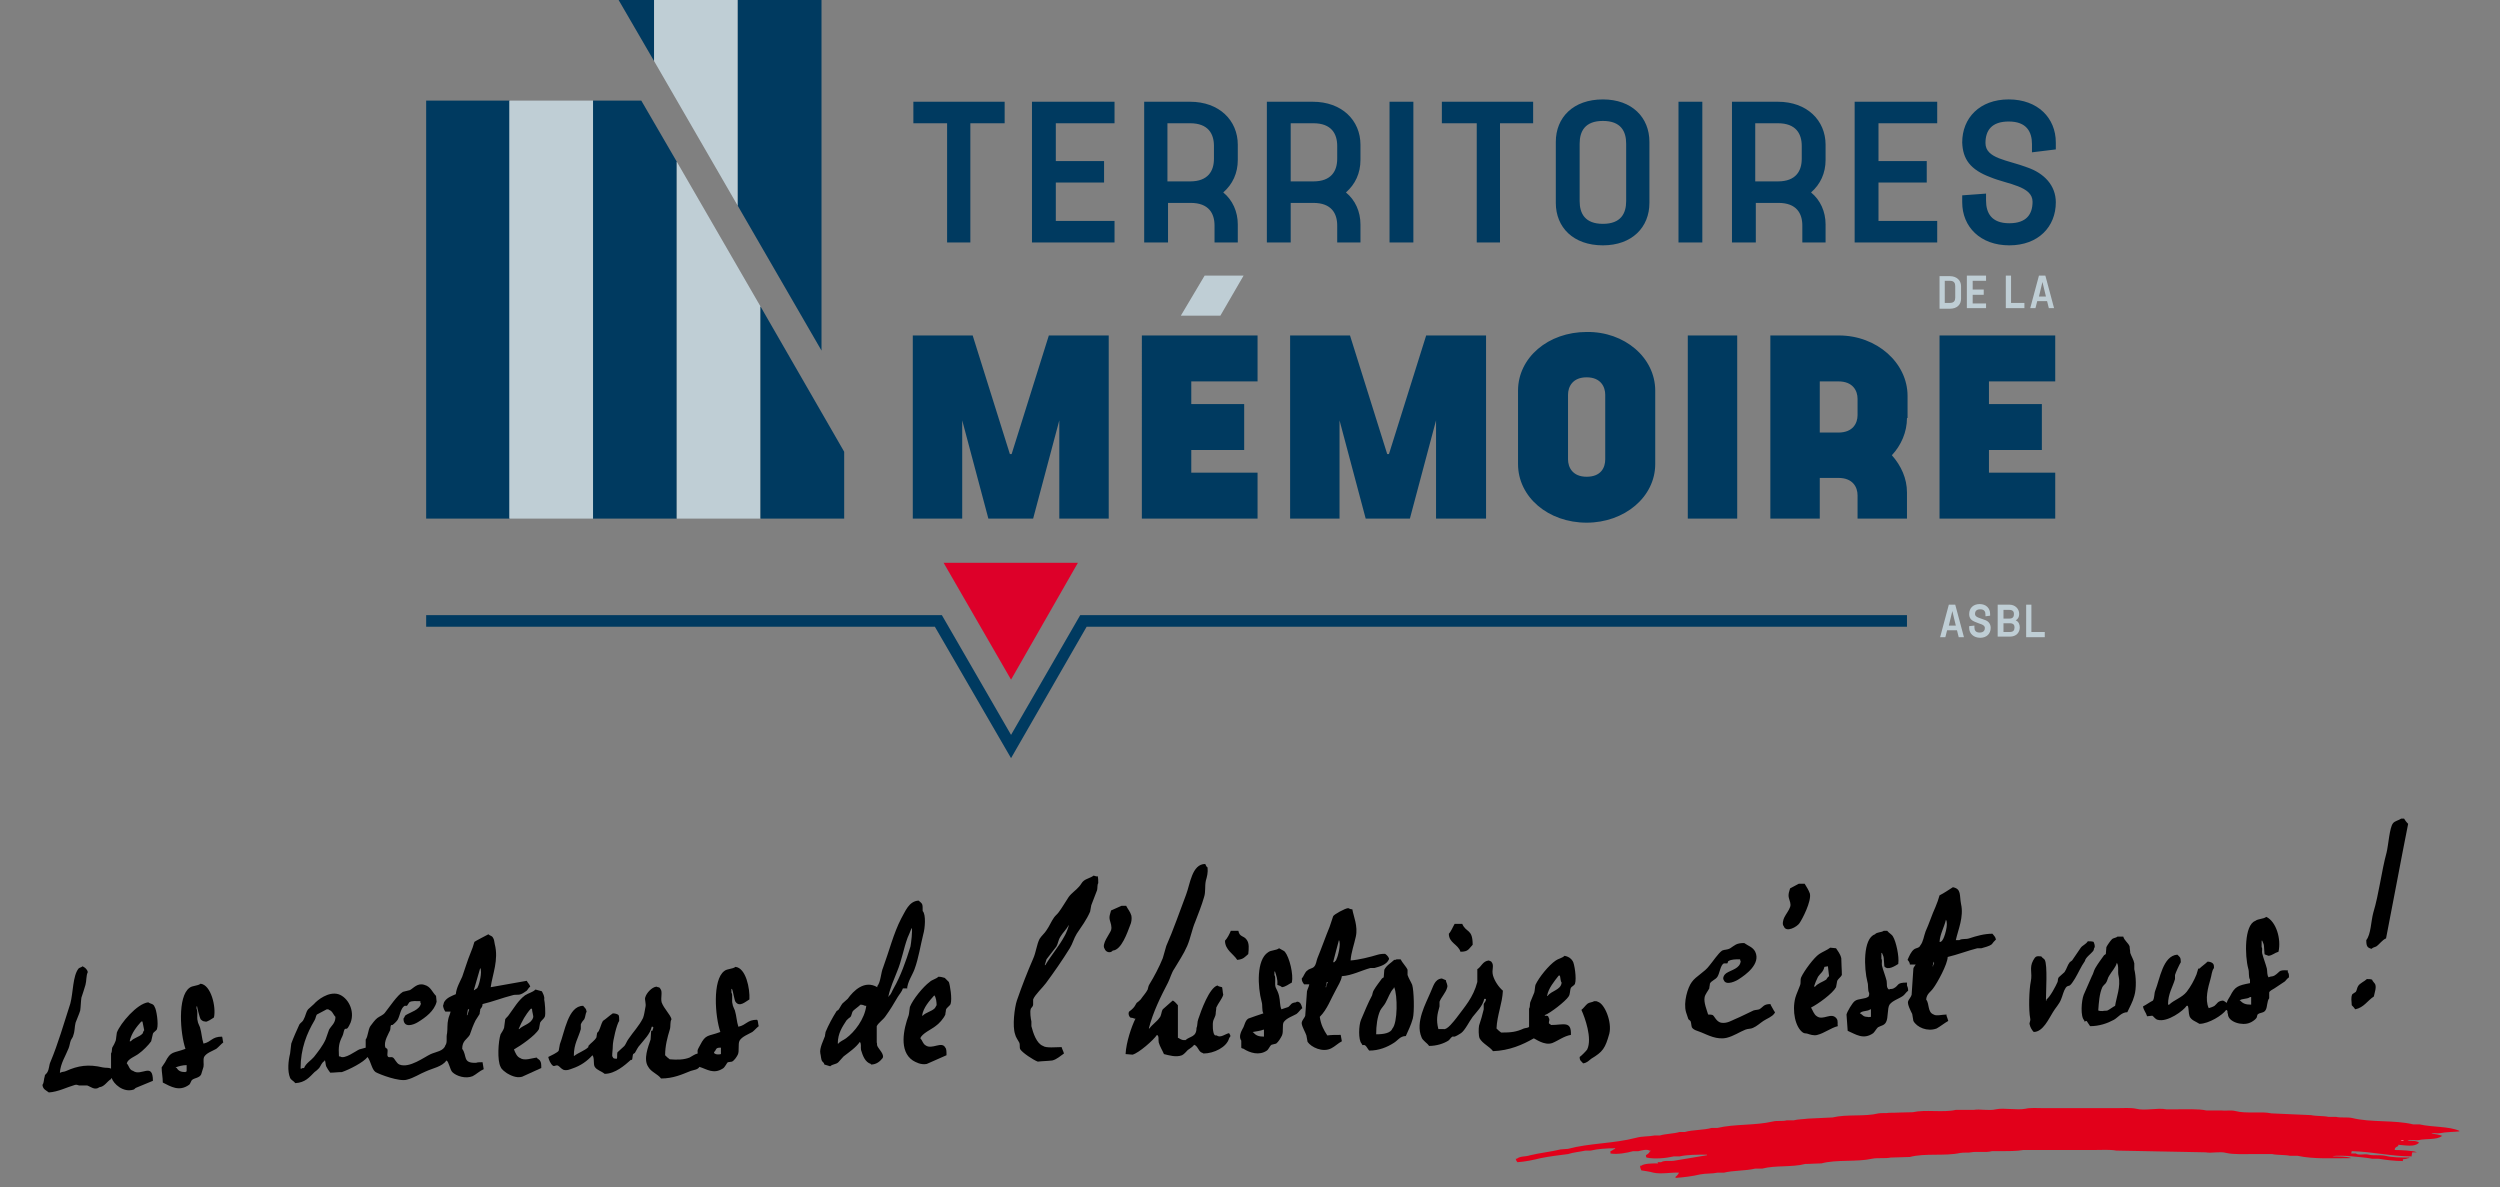 <svg xmlns="http://www.w3.org/2000/svg" xmlns:xlink="http://www.w3.org/1999/xlink" viewBox="0 0 430 204.2"><rect x="0" y="0" width="430" height="204.2" fill="#808080" stroke="none"/><style>.st0{clip-path:url(#SVGID_2_)}.st2{clip-path:url(#SVGID_4_);fill-rule:evenodd;clip-rule:evenodd}.st4{fill:#003a60}.st5{fill:#bfced5}</style><defs><path id="SVGID_1_" d="M0 135.8h430v71.7H0z"/></defs><clipPath id="SVGID_2_"><use xlink:href="#SVGID_1_" overflow="visible"/></clipPath><g class="st0"><defs><path id="SVGID_3_" d="M0 135.8h430v71.7H0z"/></defs><clipPath id="SVGID_4_"><use xlink:href="#SVGID_3_" overflow="visible"/></clipPath><path d="M411.9 197.8c.8 0 3.3.1 3.8.4h-.8c0 .2-.1.4-.1.7-3.5 0-6.6-.8-10.3-.9 0 .1-.1.3-.1.4h.8c.5.4 1.5 0 2.2.2.8.2 1.9 0 2.9.2 1.2.3 2.7.3 4.1.3v.1h-.2c-.2.1-.7.2-.9.2v.3c-1.4 0-3-.2-4.2-.4H408c-1-.2-2.4-.3-3.4-.4-.6-.1-3.1-.2-3.4 0 .8 0 2.8 0 3.2.3-3 0-6.5.2-9.2-.4h-1.3c-.9-.2-2.2-.1-3.1-.3h-3.2c-1.3 0-3.5.1-4.7-.2-1.1-.3-2.6.1-3.5-.1l-15.4-.3c-1-.2-2.6-.1-3.8-.1H348c-1 .2-2.8.2-3.9.2h-1.5c-1.1.3-2.5 0-3.6.2-.4.1-1.2 0-1.8.1-2.7.6-6.1 0-8.7.7-1.1 0-2.2.1-3.3.1-.9.2-2.2 0-3.2.2-2.7.6-6.1.1-8.7.8-.9 0-1.8.1-2.8.1-2.3.6-5.1.2-7.4.8h-1.2c-1.7.4-3.8.3-5.4.7h-1.1c-.9.2-2 .1-3 .3-1.2.3-2.8.5-4.2.6v-.2c.3-.2.4-.4.6-.7-1.1-.1-3.1.3-4.4 0-.7-.2-1.5-.3-2.1-.4-.1-.3-.2-.4-.2-.8h.2c.5-.4 2-.4 2.9-.4l-.1-.2h.6c.6-.4 1.7-.1 2.5-.3l5.4-.9v-.1c-1.7 0-3.4 0-4.7.3h-1c-1.3.3-3.3.5-4.7.2-.1-.2-.1-.2-.1-.4.3-.2.5-.3.7-.7h.1v-.1h-.2c-.4-.3-1.5 0-1.9.1h-.9c-1.1.3-2.7.6-3.9.4v-.4c.4-.1.4-.3.8-.4v-.1c-1.4 0-3 .1-4.2.4h-.9c-.9.2-2.1.3-3 .6-1.6.2-3.2.4-4.7.7-1.2.3-2.6.6-4 .7-.2-.3-.2-.2-.3-.6h.2c.6-.5 1.4-.3 2.3-.6 1.6-.4 3.6-.6 5.2-1 .4 0 .9-.1 1.3-.1 3.7-1 7.9-.9 11.7-1.9 1.1-.3 2.2-.2 3.2-.4h.9c1-.3 2.4-.3 3.4-.6h.9c1.4-.4 3.2-.3 4.6-.7h1c3-.7 6.5-.4 9.5-1.1.8-.2 1.7 0 2.4-.2h1.2c.7-.2 1.8-.2 2.5-.3 1.4-.1 2.8-.1 4.2-.2 2.5-.6 5.5-.1 7.9-.7.5-.1 1.4 0 1.8-.1 1.4 0 2.7-.1 4.1-.1 2.2-.5 5.2.1 7.4-.4h3.1c1-.2 2.6.2 3.8-.1 1.4-.3 3.6.2 5.1-.1.8-.2 2.1-.1 3.1-.1h12.6c1.1 0 2.4-.1 3.3.1 1.5.4 3.7-.2 5.2.1h1.8c1.5 0 3.8-.1 5.1.2h2.6c.6.1 1.7-.1 2.4.1 1.9.5 4.3 0 6.2.4 2.3.1 4.6.2 6.8.3.9.2 2.1.1 3 .3h1.3c.8.2 1.9 0 2.8.2 3.2.8 7.3.3 10.5 1.1h1.1c2.2.5 5 .3 6.8 1.1v.1c-.9.1-2.4.1-3.3.3-.5.1-1.2-.1-1.5.1.4 0 1.6.2 1.9.4h-.1c-.9.7-2.7.4-4 .7-.6.1-1.5-.2-1.9.1.7 0 1.8 0 2 .4h-.1c-.7.7-2.2.4-3.5.3v.2c-.6.3-.6.4-.6.7" clip-path="url(#SVGID_4_)" fill-rule="evenodd" clip-rule="evenodd" fill="#e2001a"/><path class="st2" d="M413.5 140.8h-.5c-.4.3-1.1.4-1.4.8-.6.7-.8 3.8-1.1 5-.9 3.3-1.3 7.1-2.3 10.4-.4 1.5-.4 3.7-1.2 4.7 0 1.1.2 1.3.9 1.5.2-.2.5-.3.8-.4.6-.4 1-1.1 1.7-1.4 1.3-6.6 2.5-13.2 3.8-19.7-.4-.4-.5-.6-.7-.9M211.4 177.7c-.6.1-1.5.9-2.1.4-.3 0-.3 0-.4-.1-.3-.3-.4-1.9-.2-2.5.1-.3.4-.8.4-1.1 0-.4.1-.7.1-1.1.3-.7 1-1.5 1.2-2.2-.1-.4-.1-.9-.2-1.3-.3-.1-.6-.1-.8-.3-1.4.4-2.8 4.3-3.3 5.8-.2.5-.1 1.1-.3 1.5 0 1.6-1.1 1.4-1.9 2.1-.3 0-.5 0-.7-.1-.3-.1-.3-.2-.6-.3v-5.6c-.2-.2-.4-.5-.7-.7-.1-.1 0 0-.2-.1-.6.5-1.1 1-1.7 1.5-.3.5-.2 1.1-.6 1.5-.4.6-1.2 1.1-1.7 1.8h-.1c.7-2.8 2.1-5.6 3.3-7.9.4-.8.6-1.7 1.1-2.4.7-1.2 1.6-2.5 2.2-3.9.6-1.4.8-2.8 1.4-4.2.5-1.3 1.1-2.8 1.5-4.2.3-.9.1-1.8.3-2.8.2-.7.4-1.4.3-2.3-.2-.1-.3-.4-.4-.6-2.3 0-2.6 3.5-3.3 5.3-1.1 2.9-2.2 6.1-3.4 8.8l-.6 2.1c-.6 1.5-1.5 3.2-2.3 4.5-.2.3-.2.6-.3.9-.3.6-.8 1.1-1.2 1.7-.2.2-.4.4-.7.6-.2.3-.3.6-.6.9-.2.2-.4.4-.7.6-.2.4 0 .8.2 1 .1.1.4 0 .7.2h.2c-.7 1.4-1.6 4.1-1.7 6.1.4 0 .8.1 1.2.1 1.1-.3 3.6-2.5 4.2-3.4.4.2.2.8.3 1.3.2.7.6 1.3.9 2 .8.2 2.1.6 3.1.2.4-.2.7-.6 1-.9.4-.3.8-.5 1.1-.9.6.2.7 1 1.2 1.3.2.1.3.1.4.2 1.8 0 4-1.1 4.4-2.6.1-.1 0 0 .1-.2.3-.2 0-.5-.1-.7M188.1 150.6c-.5.4-1.2.5-1.7.9-.3.2-.5.7-.8 1-.5.6-1.3 1.1-1.8 1.8-.6.9-1.1 1.8-1.7 2.6-.2.3-.6.6-.8.9-.5.7-.8 1.5-1.3 2.2-.3.5-.9 1-1.2 1.5-.5 1-.6 2.3-1.1 3.4-1 2.3-1.9 4.6-2.8 7.2-.4 1.2-.8 4.4-.3 5.8.1.5.5 1 .7 1.4.2.4 0 .9.2 1.2.4.6 2.2 1.8 3 2.1.8-.1 1.7-.1 2.5-.2.8-.2 1.4-.8 2-1.2-.1-.4-.3-.7-.4-1.1-.9 0-2.7.2-3.2-.2-1.1-.4-1.7-2.2-2-3.4v-.8c-.1-.4-.3-1.7-.1-2.2.1-.2.4-.4.4-.7v-.9c.3-.8 1.7-2.1 2.2-2.8 1.4-1.9 2.8-3.9 4.1-6 .5-.8.7-1.7 1.2-2.5.8-1.2 1.7-2.4 2.3-3.8.1-.4.1-.7.2-1.1.3-.8.7-1.8 1-2.6.1-.4 0-.9.2-1.2 0-.4 0-.9-.1-1.2-.2.1-.3 0-.7-.1m-5 10.4c-.9 1.7-2.3 3.3-3.3 5h-.1c.1-.3.2-.7.3-1 .5-.7 1.2-1.5 1.7-2.2.3-.5.3-1.1.7-1.7.4-.7 1.1-1.3 1.4-2 .1.2-.5 1.6-.7 1.9M309.5 158.8c.5-.7 2.1-3.8 1.8-5.1-.2-.6-.6-1.2-.9-1.7h-1c-.5.3-1 .5-1.5.8-.1.4-.4 1-.2 1.7.1.4.4 1 .2 1.5-.2.6-.7 1.2-1 1.8-.2.4-.4 1.2-.1 1.5.4 1.2 2.3.1 2.7-.5M338.7 161.4c-.6.2-1.2 0-1.7.3h-.6c.4-1.8 1.4-4 .9-6.2-.3-1.5.1-2.6-1.4-2.9-.8.5-1.5 1-2.3 1.4-.2.7-.4 1.3-.7 2-.6 1.3-1.1 2.9-1.7 4.2-.3.8-.4 1.8-.9 2.4-.2.5-.7.4-1.1.7-.5.4-.8 1.1-1.1 1.8.2.2.4.5.4.8h1c-.1.2-.4.5-.4.7l-.3 4.5c-.1.4-.5.8-.6 1.1-.2.5.5 1.8.7 2.2.1.4.1.8.2 1.2.6 1.1 2.4 1.9 4 1.3.7-.4 1.3-.9 2-1.3-.1-.3-.2-.7-.3-.9v-.2c-.7 0-1.8.3-2.2 0-1.1-.4-.7-1.8-1.3-2.6.1-1 .8-1.3 1.2-1.9.7-.9 2.5-4.2 2.5-5.4 1.7-.4 3.5-1.1 5.1-1.5h.7c.6-.2 1.3-.3 1.8-.7.2-.3.4-.5.7-.8-.1-.5-.3-.6-.6-1-1.4 0-2.8.4-4 .8m-6.2 4.6v.2h-.1c.1-.3.1-.5.2-.8.1.2.1.4-.1.6m1.6-4.3c-.1.2-.2.2-.3.3h-.2c.1-1.4.8-2.5 1.1-3.8.5.7-.3 3.2-.6 3.5M156 170.2c.1-1.4.9-2.4 1.3-3.5.7-1.9 1-4 1.5-6 .3-1 .5-3.4-.1-4 0-1.3 0-1.2-.7-1.8-1.7.1-2.3 1.9-3 3.1-1.3 2.5-2.1 5.7-3.1 8.4-.4.9-.4 2.5-1 3.2v.2c-2.2-1.3-4.1.6-5.1 2-.3.3-.6.5-.9.8-.3.4-.4.7-.7 1.1-.1.1-.2.1-.3.2-.7 1.1-1.4 2.4-1.9 3.6 0 .2-.1.4-.1.7-.2.6-1 2.1-.8 3 .1.3.1 1 .3 1.3.1.2.3.2.4.6.3.1.7.2 1 .3.4-.4 1-.3 1.4-.7.3-.3.6-.7.9-1 .9-.7 2.1-1.5 2.8-2.5.3.4.1.9.2 1.4.3 1 .7 2.1 1.7 2.4v.1c1 0 1.6-.6 2-1.1.4-.6-.7-1.6-.9-2.1-.1-.2 0-.4-.1-.6v-2.8c.3-.6 1.1-1.1 1.5-1.7.8-1.1 1.4-2.1 2.1-3.3.3-.5.7-.9.9-1.5h.7zm-10.5 8.4c-.4.3-1 .5-1.3.9h-.1c0-1.8.8-2.9 1.5-4 .2-.2.4-.4.7-.6.2-.3.2-.7.4-1 .4-.4.9-.7 1.3-1.1.3 0 .6.1.8.2h.2c-.3 2.3-2 4.5-3.5 5.6m8.2-8.6c-.3.5-.4 1-.8 1.3v.1h-.1c.3-1.5 1-3 1.5-4.3.8-1.9 1.1-3.9 1.8-5.8.2-.5.5-1.1.7-1.7.2.3-.1 2.7-.2 3.2-.8 2.6-1.7 5.1-2.9 7.2M194.6 157.5c-.2-.7-.6-1.1-.9-1.7h-.8c-.6.3-1.2.5-1.8.8-.1.5-.4 1-.2 1.7.1.4.4 1.1.2 1.7-.2.6-1.7 2.4-1.1 3.2.2.6 1 .8 1.4.3 1.5-.1 2.5-3.1 3-4.4.2-.4.3-1.1.2-1.6M229.8 170.2c.3-.6.9-1.5 1-2.3 1.7-.1 3.4-1 4.9-1.4h.7c1.1-.3 2.1-.6 2.5-1.5.1-.2-.3-.7-.6-.9-.1-.1-1 0-1.3.1-1.3.4-3.3.9-4.7 1 .1-1.4.6-2.7.9-4.1.4-1.8-.4-3.5-.6-4.7-.3 0-.5-.1-.7-.2-.5 0-2.5 1.1-2.6 1.4l-.6 1.8c-.7 1.7-1.4 3.7-2.1 5.4-.2.5-.2 1.1-.6 1.5-.3.3-.8.3-1.1.6-.5.3-.6 1-1 1.4 0 .5.2.7.4 1h.9c-.1.5-.3.8-.4 1.2l-.3 4.2c-.1.4-.7.9-.6 1.4.1.6.6 1.4.8 2 .1.4.1.7.2 1.1.6.9 2.6 1.9 4.1 1.1.6-.3 1.2-.9 1.8-1.2-.1-.4-.1-.7-.2-1.1-.8 0-1.7 0-2.3.1-.6-.9-1.1-1.8-1.3-3.2 1.3-1.3 1.9-3.1 2.8-4.7m.5-8.5c.4.6-.2 2.9-.4 3.2-.1.4-.2.3-.4.6h-.2c.3-1.3.7-2.6 1-3.8m-2.1 7.2h.2c-.1.3-.3.5-.3.9h-.1c.1-.5.2-.6.2-.9M393.4 166.9c-1.6-.1-1.2.3-2.2.9-.3.2-.7.1-1 .3-.3-.4-.2-1-.3-1.5-.2-.8-.6-1.8-.8-2.6-.1-.4.1-.8-.1-1.1v-1.1h.1c.1.3.3.6.3.9l.1 1.4c0 .1.5.2.7.3.7-.1 1-.5 1.7-.7.5-2.2-.4-5.2-2.1-6-.5.4-1.4.3-1.9.7-1.9.7-1.8 6-1.2 8.2.2.6 0 1.4.3 1.9v.6c-2.1.4-2.6.6-3.4 2.2-.2.4-.5.7-.6 1.2-.3-.2-.5-.4-.7-.4-.9.1-.9.5-1.4.9-.3.2-.7.3-1 .4-.7-1.5-.1-3.6.3-5 .2-.6.2-1.4.6-1.9 0-.4 0-.6-.2-.8-.2-.2-.6-.3-.9-.3-.4.4-1 .8-1.4 1.2h-.2c-.1.3-.2.7-.3 1-.4 1-1 2.1-1.7 3-.8 1-2.2 1.4-3 2.2h-.2c0-1.9.8-3 1.2-4.4v-.7c.1-.4.8-1.9 1-2.2 0-.9-.2-.9-.6-1.3-2.5.2-3 4.2-3.8 6.2-.2.5-.1 1.2-.4 1.7-.6.3-1.1.7-1.7 1 .1.7.5 1 .7 1.7.3 0 .6-.1.9-.1.2.1.5.6.9.7 1.7.5 4.5-1.6 5-2.4h.2c.2.5.1 1.2.3 1.8.3.7 1.1.9 1.7 1.3 1.6 0 4-1.5 4.6-2.4.4.2.1.3.3.7 0 1.4 2.5 2.1 3.8 1.5.3-.1.9-.5 1.1-.8.1-.1.1-.4.2-.6.4-.4 1.1-.2 1.4-.8.3-.5.2-1.5.6-2v-1c.1-.3.6-.5.9-.7l1.8-1.2c.2-.2.4-.5.7-.7 0-.4 0-.7-.2-.9v-.3zm-6.2 5.9c-1 0-1.4-.2-1.9-.7h-.1c.4-.4 1.3-.2 1.8-.6h.2v1.3zM251.2 163.7c1.4 0 1.4-.5 2.1-1.2 0-2.8-1.1-2-1.8-3.6h-1.3c-.3.5-.6 1.3-1 1.7 0 1.6 1.6 1.8 2 3.1"/><path class="st2" d="M328 169c-1.9 0-1.3.5-2.3 1-.4.2-.5 0-.8.2-.5-.3-.3-1-.4-1.5-.2-.8-.6-1.8-.8-2.6-.1-.4.1-.9-.1-1.2v-1h.1c.1.3.3.6.3.9 0 .4.1.9.1 1.3v.1c.6.8 1.9-.1 2.4-.4.2-1.3-.4-3.9-.9-4.7-.2-.4-.7-.6-1-1h-.6c-.4.3-1.2.2-1.5.6-2.1.7-1.9 5.9-1.3 8.2.2.6 0 1.4.3 1.9 0 .3 0 .4-.1.6-.6.5-1.8.3-2.4.8-.4.3-1.3 1.8-1.4 2.3.1.9.1 1.8.2 2.8 1.4.6 2.7 1.6 4.4.4.3-.3.5-.7.8-1 .5-.3 1.1-.3 1.4-.9.4-.7.2-2.4.6-3 .5-.7 1.6-1 2.3-1.5.3-.2.5-.6.9-.9 0-.4-.1-.7-.2-.9v-.5zm-6.2 5.9c-.3 0-.4.1-.6 0-.8 0-.8-.4-1.3-.6.3-.5 1.3-.3 1.8-.7h.1v1.3zM214.4 161.6c-.5-.7-1.2-.4-1.4-1.5h-1.3c-.2.5-.6 1.3-1 1.7 0 1.6 1.5 2.3 2.1 3.3 1.1-.1 1.3-.5 1.9-1 .1-.9.2-1.9-.3-2.5M81.8 175.5c.2-.3.5-.8.7-1.1 0-.3.1-.5.1-.8.2-.3.4-.4.4-.9 1.7-.4 3.5-1.1 5.1-1.5.6-.2 1 0 1.5-.2.3-.1.7-.4 1-.6.2-.2.3-.5.6-.7-.1-.4-.4-.6-.6-1-2.1.4-4.1.7-6.2 1.1.3-2.2 1.4-4.7.7-7.4-.1-.5-.1-.8-.3-1.1-.2-.4-.5-.3-.8-.6-.2.1-2.3 1.2-2.4 1.3-.2.7-.4 1.3-.7 2-.5 1.2-.9 2.6-1.4 4-.4.9-1 1.9-1.1 3-.7.3-1.5.6-1.9 1.2-.2.2-.2.6-.3.8.1.5.2.7.4 1h.9c-.1.5-.3.8-.4 1.3-.2.8-.1 1.7-.2 2.4-.2.8.1 1.6-.3 2.1-.3 1-1.6 1.1-2.5 1.5-1.1.5-3.7 2.5-5.4 1.8-.5-.2-.8-1-1.1-1.2-.4-.2-.7.1-.9-.2-.2-.3.1-.9-.1-1.3-.1-.1-.2-.1-.3-.2-.4-1 .6-2.5.8-3 .1-.3 0-.7.2-.9h.2c.3-.2.7-.6.9-.9.4-.7.5-2 1.2-2.4h.4c.1-.2.3-.4.4-.6.4-.3 1.2-.2 1.9-.2 0 .3 0 .3.1.4-.2 1.1-1.8 1.5-2.6 2-.2.1-.2.4-.4.6 0 1.7 1.7 1.1 2.5.6 1.3-.8 2.8-1.9 3.2-3.5 0-.3-.1-.7-.1-1-.7-.7-.9-1.6-2-1.9-1.2-.4-1.9.6-2.5.9l-1.2.3c-1 .6-2.3 2.6-3.1 3.6-.3.4-.9.6-1.3.9-.4.3-.9 1-1.2 1.4-.4.6-.4 1.8-.8 2.3v1.4c-.4.1-.7.2-1.1.3-.5.2-2.6 1.8-3.3 1.2h-.2c-.1-1.7 0-2.3.6-3.5.2-.4.2-.9.4-1.2.1-.1.3 0 .4-.1.2-.1.5-.8.6-1 .8-2.1-.5-4.4-2.1-4.9-1.7-.5-3.6 1-4.2 1.7-.3.3-.7.6-1 .9-.4.5-.4 1.1-.8 1.8-.1.3-.5.5-.7.8-.5 1.1-1 2.2-1.4 3.3-.1.6-.1 1.1-.2 1.7-.3 1.2-.5 3 0 4.2.2.4.6.5.9.9 1.7-.1 2.4-1 3.3-1.9.3-.2.5-.4.8-.7.3-.4.4-.9.9-1.2v-.1h.1c.1.3.1.7.2 1 .2.4.4.7.7 1.1.7 0 1.3-.1 2-.1 1.2-.4 3.8-1.7 4.4-2.6.6.7.7 2.1 1.4 2.6.7.4 4.1 1.7 5.4 1.3 1.2-.3 2.2-1 3.2-1.4 1.3-.6 2.8-.8 3.6-1.9.4.2.6 1.6 1 2 .7.7 2.3 1.2 3.5.7.6-.3 1.2-.9 1.9-1.2-.1-.4-.1-.8-.2-1.2-.4 0-.9 0-1.1.1-2.4.1-1.5-1.2-2.4-2.4 0-1.4.8-1.6 1.3-2.4.3-.9.6-1.7 1-2.5m.8-9c.4.6-.2 2.9-.4 3.2-.1.4-.3.3-.6.6h-.1c.4-1.3.7-2.5 1.1-3.8m-26 10.6c-.2.6-.4 1.1-.6 1.7-.5 1.1-1.3 2.1-2 3-.5.6-1.4 1.1-1.7 1.9-.3 0-.3 0-.4.1h-.2c0-3.5 1.1-6.1 2.4-8.3.2-.3.2-.7.4-1 .6-.3 1.1-.6 1.7-.9.3 0 .3 0 .4.1.6.2.7.8 1.1 1.2 0 1.1-.7 1.5-1.1 2.2m23.7-2.5c.1-.3.1-.7.2-1h.2c-.1.3-.2.7-.3 1h-.1zM367.1 165.7c-.1-.6-.5-1.2-.7-1.8 0-.4-.1-.7-.1-1.1-.2-.6-.9-1-1.1-1.7h-1c-.2.2-.6.2-.9.4-.3.3-.8 1-1 1.4 0 .4-.1.8-.1 1.2-.1.1-.2.1-.3.2-.5.7-1.1 1.5-1.5 2.2-.3.5-.3.9-.6 1.4-.4 1-1 2.2-1.4 3.2-.4 1-.6 3.8.1 4.4v.2c.1 0 .3-.1.4-.1l.6.9c1.6 0 3-.5 4.1-1.1.7-.4 1.3-1.3 2.3-1.3.4-.9.9-1.7 1.2-2.8.4-1.3.3-3.4 0-4.6v-1zm-3.3 7.3c-.4.2-.9.6-1.3.8-.3.1-.6 0-.8.1-.3 0-.6 0-.8-.1.1-1.4.2-2.9.7-4 .1-.2.4-.5.6-.7.3-.4.3-.9.6-1.3.4-.7 1.1-1.4 1.3-2.2.4.6.1 1.5.3 2.3.4 1.8-.4 3.7-.6 5.1M360 163.6c.2-.2.1-.5.3-.7 0-.5-.1-.6-.2-.9-.3-.1-.6-.1-1-.1-.3.5-.9.7-1.2 1.1-.5.7-1 1.5-1.5 2.2-.1.1-.3.2-.4.3-.4.5-.5 1.1-.9 1.7-.3.3-.7.6-1 .9-.2.3-.1.5-.2.8-.3.7-1.3 2.6-1.9 3v.2h-.1c0-1.5.3-6.1-.2-7-.1-.2-.4-.3-.6-.6-.9-.1-1 0-1.4.7-.7 1.3-.1 2.1-.4 3.6-.3 1.4-.4 4.9-.1 6.4.1.4-.2.7-.1 1 .1.5.4 1 .7 1.3 1.6 0 2.6-2.3 3.3-3.4.4-.7 1.1-1.4 1.4-2.2.3-.7.4-1.4.8-2 .2-.3.4-.3.7-.4.3-.2.7-.9.9-1.2.6-1 1-2 1.7-3 .1-.6 1-1.2 1.4-1.7M304.5 172.7c-1.2 0-1.2.5-1.9.9-.3.1-.7.1-1 .2-1.1.5-2 1-3.2 1.5-.5.2-1.4.8-2.4.6-.8-.2-1.1-1.1-1.4-1.3-.2-.1-.6-.1-.8-.1-.2-.7-.8-2.1-.6-3 .1-.5.6-1.1.8-1.5 0-.3.1-.5.1-.8.2-.5 1-.7 1.3-1.2.4-.6.5-2 1.1-2.3h.6c.1-.1.1-.4.2-.4.5-.3 1.2-.3 2-.3 0 .2 0 .2.1.3-.1 1.3-1.6 1.5-2.5 2.1-.3.2-.7.8-.4 1.2.4 1 2.2.1 2.6-.2 1.1-.7 3.8-2.6 2.8-4.7-.4-.8-1.2-1-1.9-1.5-1.4 0-1.6.4-2.4.9-.5.3-1 .2-1.4.4-.7.5-1.6 1.9-2.2 2.6-.8 1.1-2.3 1.8-3 2.8-.7.9-1.5 3.5-1 5.2l.4 1.2c.1.1.4.3.4.4.1.3.1.7.2 1 .3.5 1 .6 1.7.9 1 .4 2.6 1.3 4.3.9 1.2-.3 2.2-1 3.2-1.4.5-.2.9-.1 1.3-.3.7-.3 1.2-.8 1.8-1.2.6-.4 1.5-.7 1.9-1.3.1-.1 0 0 .1-.2-.2-.2-.4-.7-.6-1-.2-.3-.1-.3-.2-.4M315.8 163.1c-.3 0-.7-.1-1-.1-.5.4-1.3.7-1.9 1.1-.9.6-2.6 2.9-3.1 4-.2.5 0 .9-.2 1.4-.2.6-.6 1.4-.8 2.1-.6 2.3 0 5.1 1.3 6 .3.2.5.1.8.2.3.1 1.1.4 1.7.2 1.2-.3 2.3-1.2 3.5-1.5-.1-.4.1-.9-.2-1.3-.9-1.2-2.3.4-3.4-.4-.5-.3-.7-1-1-1.5 1.2-.6 3.7-2.4 4.3-3.5.1-.4.1-.7.2-1.1.2-.4.6-.6.8-1 0-1-.1-1.9-.1-2.9-.2-.8-.6-1.2-.9-1.7m-1.7 5.4c-.6.4-1.4.6-1.9 1.2h-.2c.2-.6.4-1.1.7-1.7.4-.6.9-.8 1.1-1.7.2 0 .4-.1.6-.1.1.6.1 1.1.2 1.7-.3.2-.4.5-.5.6M223.6 172.5c-.2-.2-.5-.3-.7-.1-.9.1-.8.4-1.3.8-.4.1-.8.3-1.2.4-.3-.7-.2-1.5-.4-2.3-.1-.5-.4-1.1-.6-1.5-.2-.7.1-1.6-.2-2.1v-.6h.1c.2.7.5 1.3.4 2.3.3.1.6.2.8.4.7-.1 1.1-.5 1.7-.8.3-1.4-.4-4.3-1.2-5.3-.2-.2-.7-.4-1-.6-.5.4-1.4.3-1.9.7-2 1.3-1.8 5.9-1.1 8.5.2.6 0 1.5.3 2-.9.3-1.8.6-2.6.9-.6.4-.6 1.2-1 1.8-.2.4-.7 1.3-.2 2v1.2c.1.2.3.1.4.2 1.1.7 2.7 1.2 4 .3.3-.2.5-.8.8-1 .3-.1.5-.1.8-.2.4-.3.8-1 1-1.4.3-.7 0-1.8.3-2.3.5-.7 1.5-1 2.2-1.4.4-.3.6-.7 1-1-.1-.3-.2-.7-.4-.9m-6.2 5.8c-.9 0-1.4-.2-1.8-.7h-.1v-.1c.5-.1 1.4-.2 1.8-.4h.1v1.2zM269.1 164.4c-.4.4-1.1.5-1.5.8-1.2.8-2.9 2.9-3.5 4.2-.1.4-.1.9-.2 1.3-.2.5-.5 1.2-.7 1.7-.1.4 0 .8-.2 1.1v3.1c-.1.2-.6.2-.9.3-1.3.6-2.2.7-3.9.7-.3-.2-.5-.4-.8-.7.1-2.3 1-4.3 1.1-6.5-.7-.6-1.4-1.6-1.7-2.6-.3-1.1.3-1.7-.3-2.4-.1-.1-.3-.1-.4-.2-1.1.1-1.3 1.1-2 1.5v2.2c-.7 2.7-2.2 4.3-3.6 6.2-.4.5-1.6 2.1-2.2 1.9h-.9c-.4-1.6-.2-2.5.2-3.9v-.8c.3-.8 1.1-1.6 1.3-2.4.2-.5-.2-.9-.2-1.3-.2-.1-.5-.2-.7-.3-1.3.1-1.5 1.5-2 2.5-.7 1.7-2.6 5-1.5 7.6.2.6 1 1 1.3 1.5 1.3 0 2.5-.4 3.3-.9.2-.1.4-.5.7-.7h.4c.3-.1.8-.4 1.1-.6.7-.5 1.4-2 2-2.8.7-.9 1.7-1.8 2-3.1h.2l.1.1c-.1.5-.3.5-.4.8v.9c-.2.9-.5 1.9-.8 2.8-.1.5-.1 1.8.1 2.2.5.9 1.7 1.4 2.3 2.2 2.8-.1 5.1-1.1 7-2.2.2 0 1.8 1.3 3.2.8 1-.4 2-1.2 3.2-1.4.1-2.5-1.3-1.7-3.4-1.7-.1-.1-.3-.2-.4-.3 0-.4.2-.6 0-.9-.1-.4-.2-.4-.7-.4v-.1c.9-.3 3.6-2.4 4.1-3.2.3-.4.2-1.1.4-1.5.1-.2.6-.4.7-.7.3-.9-.1-3.5-.4-3.9-.3-.5-.8-.8-1.4-.9m-2.9 6.9h-.1c.2-1.3 1.3-2.6 2-3.5h.2c.1.3.1 1 .3 1.2-.1 1.3-1.8 1.4-2.4 2.3M242.1 167.7v-.9c-.2-.5-.9-1.2-1.2-1.8h-.7c-.1.1-.2.1-.4.1-.5.5-1.3.9-1.7 1.7 0 .4-.1.9-.1 1.3-.1.1-.2.1-.3.2-.5.7-1 1.3-1.4 2-.2.3-.2.6-.3.9-.7 1.3-1.3 2.8-1.9 4.2-.4.9-.5 3.5.1 4.1.2.5.2.1.6.3.2.1.5.7.7.9 1.7 0 3.1-.6 4.2-1.3.7-.4 1.1-1.2 2.1-1.2.4-.9.9-1.9 1.2-3 .3-1.1.2-4.8-.1-5.8-.2-.5-.6-1.1-.8-1.7m-2.6 9.2c-.3.8-1.5 1-2.8 1 0-1.5.2-3 .7-4.1.2-.4.7-.9.9-1.3.5-.9.8-1.9 1.4-2.5.1-.2 0-.1.1-.2.6 1.4.6 6.1-.3 7.1M25.5 172.4c-1.9.2-4.8 3.6-5.4 5.2-.1.5-.1 1-.2 1.4-.1.3-.4.9-.6 1.2-.1.4 0 .7-.2 1v2.6c-.4-.2-.9-.1-1.4-.2-2.5-.6-4.3-.3-6.3.6-.4.2-.7.1-1 .3h-.1c.1-1.6 1-2.9 1.5-4.2.2-.5.2-.9.4-1.4.1-.2.4-.6.4-.8.3-.8.2-1.4.4-2.2.2-.6.6-1.4.8-2.1.1-.7.1-1.5.2-2.2.2-.6.5-1.5.7-2.2.2-.7.1-1.6.4-2.2-.1-.5-.5-.8-.9-1-.2.2-.5.2-.7.4-1 1.3-.9 4.1-1.4 6-1.1 3.4-2.1 6.9-3.4 10-.3.6-.2 1.3-.6 1.9-.1.2-.4.3-.4.6-.2.6-.1 1.1-.4 1.5.1.8.6.9 1.1 1.3 1.6-.1 3.1-.9 4.5-1.3.3-.1.6.1.7.1H15c.6.2 1.3.9 2.1.3.9-.1 1.3-1 2-1.4.1-.2 0-.1.1-.2.3 1 2 2.6 3.8 2 .1 0 .3-.3.4-.3 1-.4 1.9-.8 2.9-1.2 0-3.3-2-.7-3.4-1.7-.7-.2-.7-.9-1.1-1.3.2-.8 1.5-1.2 2.1-1.7.6-.4 1.7-1.5 2.1-2.1.1-.4.2-.9.3-1.3.1-.3.6-.5.7-.8.3-.9-.1-3.4-.4-3.8-.2-.6-.7-.5-1.1-.8m-1 5.4c-.6.6-1.5.7-2 1.3h-.2c.3-1.4 1.2-2.5 2-3.4h.2l.3 1.5c-.2.2-.2.5-.3.6M130.2 175.4c-1.7 0-1.8.9-3.2 1.2-.3-.9-.3-1.8-.6-2.8-.1-.3-.4-.8-.4-1.1-.2-.6.1-1.5-.2-2v-.6h.1c.2.4.4 1.9.6 2.2.7 1 1.7 0 2.4-.4.1-1.9-.6-5.4-2.4-5.6-.5.4-1.4.3-1.9.7-2.1 1.5-1.6 7.9-.7 10.5-2.1.8-2.5.3-3.5 2.3-.3.6-.5.7-.4 1.4-.5.1-1 .5-1.4.7-1 .4-2.2.4-3.4.3-.3-.2-.5-.4-.8-.7 0-1.6.4-3.1.8-4.4.2-.6 0-1.3.3-1.8-.2-.8-1.3-1.8-1.7-2.9-.2-.8.2-1.8-.2-2.3-.2-.4-.3-.2-.7-.4-.8.1-1.7 1.1-1.9 1.8-.2.4.2 1.1 0 1.8-.1.5-.2 1.3-.4 1.8-.7 1.4-1.7 2.4-2.5 3.6-.3.4-.4.8-.7 1.2-.4.4-.8.7-1.2 1.1-.1.3 0 .9-.1 1.1-.3 0-.4 0-.6-.1-.1-.2-.2-.3-.2-.4 0-.6.1-1.1.1-1.7 0-.9.7-3.8 1.1-4.3 0-.4 0-.8-.1-1-.2-.2-.6-.3-1-.3-.6.4-1.1.9-1.7 1.3-.3.5-.4 1.1-.7 1.7 0 .1-.3.3-.3.4 0 .2-.1.4-.1.7-.3.6-1 1-1.4 1.5v.2c-.6.6-1.8 1-2.4 1.5h-.1c0-2.1.8-3.1 1.2-4.6v-.8c.1-.3.4-.7.6-.9.2-.4.2-1 .4-1.3-.1-.6-.3-.6-.6-1-2.6 0-3.2 4.6-4 6.6-.1.4-.1.7-.2 1.1-.1.3-1.4.9-1.8 1.1.1.5.4 1.2.8 1.5.3.2.5-.2.9 0 .2.1.5.5.9.7.6.2 1.2-.1 1.5-.2 1.5-.5 2.6-1.3 3.5-2.3.4.5.1 1.5.4 2 .4.6 1.1.7 1.7 1.2 1.8 0 3.5-1.5 4.5-2.4h.2c.1-.2.1-.8.2-1 .1-.1.2-.1.3-.2.3-.5.5-1 .9-1.4.7-.9 1.7-1.8 2-3.1h.2v.1h.1c-.1.2-.1.4-.2.6h-.2c0 .5-.1 1-.1 1.5-.4 1.2-1.3 3.4-.4 4.7.5.9 1.6 1.2 2.2 2 2.1 0 3.6-.7 5.1-1.3.6-.2 1.2-.2 1.5-.7 1.3.4 2.4 1.3 4 .3.4-.2.7-1 .9-1.1l.7-.1c.4-.2.8-.8 1-1.2.3-.6 0-1.8.3-2.4.4-.7 1.5-1.1 2.2-1.5.4-.3.7-.7 1.1-1-.1-.3-.1-.7-.2-1l-.1-.1m-6.2 5.9c-.4.1-.8.1-1.1-.1-.1-.1 0 0-.1-.2.2-.2.3-.4.4-.6.2-.2.4-.2.8-.2v1.1zM162.5 168.2c-.4-.1-.6-.2-1.1-.2-.4.4-1.1.5-1.5.9-1.1.8-2.9 3-3.4 4.3-.1.5-.1 1-.2 1.4-.9 2.4-1.7 6.2.7 7.8.5.3 1.4.8 2.4.6 1.1-.5 2.3-1 3.4-1.5 0-.6 0-1.1-.2-1.3-.6-1.2-2.3.4-3.4-.4-.5-.3-.5-.8-.9-1.2.2-.8 2-1.6 2.6-2.1.6-.4 1.4-1.3 1.7-2 0-.3.1-.5.1-.8.1-.4.6-.6.8-1 .3-.9-.1-3.3-.3-3.8l-.7-.7m-1.7 5.2c-.6.6-1.5.7-2.1 1.3h-.1c.2-1.4 1.3-2.6 2.1-3.5.3.3.4 1.2.4 1.7-.1.1-.2.4-.3.5M408 168.5c-.3-.1-.5-.1-.9-.1-.4.4-1.2.7-1.5 1.2-.2.3-.2.7-.4 1-.2.1-.4.3-.6.4-.3.6-.1 1.3-.1 1.9.2.2.4.4.6.7 1.5-.3 2.1-1.5 3.2-2.2.1-.6.6-1.8.1-2.3-.2-.3-.3-.3-.4-.6M38.2 178.3c-1.8 0-1.8.9-3.2 1.2-.3-.9-.3-1.8-.6-2.8-.1-.3-.4-.8-.4-1.1-.2-.6.1-1.6-.2-2.1v-.4h.1c0 .2.5 2.1.6 2.2.2.2.4.4.8.4.2.2 1.2-.5 1.5-.7.4-1.8-.5-5.6-2.3-5.8-.5.4-1.4.3-1.9.7-2.1 1.5-1.6 7.9-.7 10.5-2.1.8-2.5.3-3.5 2.3-.1.2-.5.7-.6.9 0 .8.2 1.7.2 2.6 1.4.7 2.8 1.6 4.5.4.3-.2.3-.7.6-.9.4-.3 1.2-.3 1.5-.9.1-.4.3-.9.4-1.3.1-.5-.1-1.2.1-1.7.4-.7 1.4-1 2.1-1.4.4-.3.8-.8 1.2-1.1-.1-.3-.1-.7-.2-1-.1.1 0 .2 0 0m-6.2 6l-.1.1c-.8 0-1.2-.2-1.5-.7-.2-.1-.1 0-.2-.1.5-.2 1.2-.4 1.9-.4v1.1z"/><path class="st2" d="M93.2 170.5c-.4-.1-.7-.2-1.1-.3-.5.5-1.2.6-1.8 1-1.2.9-1.9 2.2-2.8 3.4-.1.2-.5.5-.6.7-.1.5-.1 1-.2 1.5-.1.3-.4.8-.6 1.1-.4 1.2-.6 4.5 0 5.6.2.5.7.8 1.1 1.1.5.3 1.6.9 2.6.6l3.3-1.5c0-.5 0-1-.2-1.2-.1-.3-.4-.3-.6-.6-.8.1-2.1.6-2.8.1-.6-.2-.9-1-1.1-1.5 1.1-.6 3.7-2.4 4.3-3.5.1-.4.1-.7.2-1.1.2-.4.6-.6.8-1 .2-.5 0-2.6-.1-3 .1-.5-.2-1-.4-1.4m-1.5 4.5c-.3 1.1-1.7 1.3-2.4 2h-.1c.6-1.4 1.2-2.5 2.1-3.5h.2c0 .5.3 1.3.2 1.5M274.8 172.3c-.1-.1-.3-.1-.6-.1-.3.2-.8.2-1.1.4-.4.3-.7.8-1.1 1.1.6 1.3 1.9 4.9 1 6.8-.1.2-1.1 1.2-1.3 1.3 0 .7.3.7.6 1.1.7-.1 1-.5 1.4-.8 2-1.2 2.4-1.8 3.1-4.3.5-2-.8-5.2-2-5.5"/><path d="M413.5 196.1h-.6c.2.1.4.1.6 0" clip-path="url(#SVGID_4_)" fill-rule="evenodd" clip-rule="evenodd" fill="#fff"/></g><g class="st0"><defs><path id="SVGID_5_" d="M0 135.8h430v71.7H0z"/></defs><clipPath id="SVGID_6_"><use xlink:href="#SVGID_5_" overflow="visible"/></clipPath></g><g><path class="st4" d="M73.3 17.3h14.4v71.9H73.3zM110.3 17.3H102v71.9h14.4V27.8z"/><path class="st5" d="M87.6 17.3H102v71.9H87.6zM116.4 27.8v61.4h14.4V52.7z"/><path class="st4" d="M130.8 52.7v36.5h14.4V77.7z"/><g><path class="st4" d="M112.5 0h-6.1l6.1 10.5z"/><path class="st5" d="M126.9 35.4V0h-14.4v10.5z"/><path class="st4" d="M141.3 60.3V0h-14.4v35.4z"/></g><g id="dessous_49_"><path class="st4" d="M172.7 21.2h-5.8v20.5h-4V21.2h-5.8v-3.7h15.7v3.7zM181.6 21.2v6.5h8.3v3.7h-8.3V38h10.1v3.7h-14.2V17.5h14.2v3.7h-10.1zM210.4 33.1c1.6 1.3 2.5 3.3 2.5 5.5v3.1h-4v-2.9c0-2.1-1-3.9-4.1-3.9h-3.9v6.8h-4.1V17.5h7.9c5 0 8.2 3.2 8.2 7.4v2.6c0 2.3-.9 4.2-2.5 5.6zm-5.7-1.9c3.1 0 4.1-1.8 4.1-3.9v-2.2c0-2.1-1-3.9-4.1-3.9h-3.9v10h3.9zM231.5 33.1c1.6 1.3 2.5 3.3 2.5 5.5v3.1h-4v-2.9c0-2.1-1-3.9-4.1-3.9H222v6.8h-4.1V17.5h7.9c5 0 8.2 3.2 8.2 7.4v2.6c0 2.3-.9 4.2-2.5 5.6zm-5.6-1.9c3.1 0 4.1-1.8 4.1-3.9v-2.2c0-2.1-1-3.9-4.1-3.9H222v10h3.9zM243.1 41.7H239V17.5h4.1v24.2zM263.8 21.2H258v20.5h-4V21.2h-6v-3.7h15.7v3.7zM283.7 24.4v10.5c0 4.2-3 7.3-8 7.3-5.1 0-8.1-3.1-8.1-7.3V24.4c0-4.2 3-7.3 8.1-7.3 5 0 8 3.1 8 7.3zm-12 .3v9.9c0 2.1.9 3.9 4 3.9s4-1.8 4-3.9v-9.9c0-2.1-.9-3.9-4-3.9s-4 1.8-4 3.9zM292.8 41.7h-4.1V17.5h4.1v24.2zM311.5 33.1c1.6 1.3 2.5 3.3 2.5 5.5v3.1h-4v-2.9c0-2.1-1-3.9-4.1-3.9H302v6.8h-4.1V17.5h7.9c5 0 8.2 3.2 8.2 7.4v2.6c0 2.3-.9 4.2-2.5 5.6zm-5.7-1.9c3.1 0 4.1-1.8 4.1-3.9v-2.2c0-2.1-1-3.9-4.1-3.9h-3.9v10h3.9zM323.1 21.2v6.5h8.3v3.7h-8.3V38h10.1v3.7H319V17.5h14.2v3.7h-10.1zM349.5 26.2v-1.4c0-2.1-.9-3.9-4-3.9-3 0-4 1.6-4 3.7 0 2.7 3.8 2.9 7.2 4.2 2.9 1 4.9 3.1 4.9 6 0 4.2-3 7.4-8 7.4s-8.1-3.2-8.1-7.4v-1.2l4.1-.3v1.2c0 2.1.9 3.9 4 3.9 3 0 4-1.6 4-3.7 0-2.7-4.3-3-7.2-4.2-3.5-1.3-4.8-3.1-4.9-6 0-4.2 3-7.4 8-7.4s8.1 3.2 8.1 7.4v1.2l-4.1.5z"/><g><path class="st4" d="M190.7 89.2h-8.5V72.3l-4.5 16.9H170l-4.5-16.9v16.9H157V57.7h10.3l6.4 20.4h.3l6.4-20.4h10.3v31.5zM204.9 65.6v3.9h9.1v7.9h-9.1v3.9h11.4v7.9h-19.9V57.7h19.9v7.9h-11.4zM255.6 89.2H247V72.3l-4.5 16.9h-7.6l-4.5-16.9v16.9h-8.5V57.7h10.3l6.4 20.4h.3l6.4-20.4h10.3v31.5zM284.7 67.2v12.6c0 5.7-5.3 10.1-11.8 10.1-6.6 0-11.8-4.4-11.8-10.1V67.2c0-5.7 5.2-10.1 11.8-10.1 6.5-.1 11.8 4.4 11.8 10.1zm-15 .7V79c0 1.4.8 3 3.2 3 2.5 0 3.2-1.6 3.2-3V67.9c0-1.4-.8-3-3.2-3-2.4 0-3.2 1.6-3.2 3zM298.8 89.2h-8.5V57.7h8.5v31.5zM328 71.9c0 2.4-1 4.7-2.6 6.4 1.6 1.8 2.6 4 2.6 6.4v4.5h-8.5v-4c0-1.4-.8-3-3.3-3H313v7h-8.5V57.7h11.8c6.5 0 11.8 4.7 11.8 10.4v3.8zm-11.8 2.5c2.5 0 3.3-1.6 3.3-3v-2.8c0-1.4-.8-3-3.3-3H313v8.8h3.2zM342.1 65.6v3.9h9.1v7.9h-9.1v3.9h11.4v7.9h-19.9V57.7h19.9v7.9h-11.4z"/></g><path fill="#dd0029" d="M185.4 96.8l-11.5 20.1-11.6-20.1z"/><path class="st4" d="M173.9 130.4l-13.1-22.6H73.3v-2H162l11.9 20.6 11.9-20.6H328v2H186.9z"/><g><path class="st5" d="M337.3 49.2v2.2c0 1-.7 1.7-1.9 1.7h-1.8v-5.6h1.8c1.1 0 1.9.7 1.9 1.7zm-1 0c0-.5-.2-.9-.9-.9h-.9v3.8h.9c.7 0 .9-.4.9-.9v-2zM339.3 48.3v1.5h1.9v.9h-1.9v1.5h2.3v.8h-3.3v-5.6h3.3v.9h-2.3zM348.2 52.2v.8H345v-5.6h.9v4.7h2.3zM352.1 51.8h-1.7l-.3 1.2h-.9l1.5-5.6h1.1l1.5 5.6h-.9l-.3-1.2zm-.2-.8l-.6-2.5-.6 2.5h1.2z"/></g><g><path class="st5" d="M336.6 108.4h-1.7l-.3 1.2h-.9l1.5-5.6h1.1l1.5 5.6h-.9l-.3-1.2zm-.2-.8l-.6-2.5-.6 2.5h1.2zM341.5 106v-.3c0-.5-.2-.9-.9-.9s-.9.4-.9.8c0 .6.9.7 1.6 1 .7.2 1.1.7 1.1 1.4 0 1-.7 1.7-1.8 1.7s-1.9-.7-1.9-1.7v-.3l.9-.1v.3c0 .5.2.9.9.9s.9-.4.9-.8c0-.6-1-.7-1.6-1-.8-.3-1.1-.7-1.1-1.4 0-1 .7-1.7 1.8-1.7s1.8.7 1.8 1.7v.3l-.8.1zM345.6 104c1 0 1.7.7 1.7 1.6 0 .5-.2.9-.6 1.1.5.2.7.7.7 1.2 0 .9-.6 1.6-1.7 1.6h-2.1V104h2zm-1 2.4h1c.6 0 .8-.3.8-.8 0-.4-.2-.7-.8-.7h-1v1.5zm1.1 2.3c.6 0 .8-.3.8-.8 0-.4-.2-.7-.8-.7h-1.1v1.5h1.1zM351.7 108.7v.9h-3.2V104h.9v4.7h2.3z"/></g><path class="st5" d="M209.9 54.3h-6.8l4.1-6.9h6.7l-4 6.9z"/></g></g></svg>